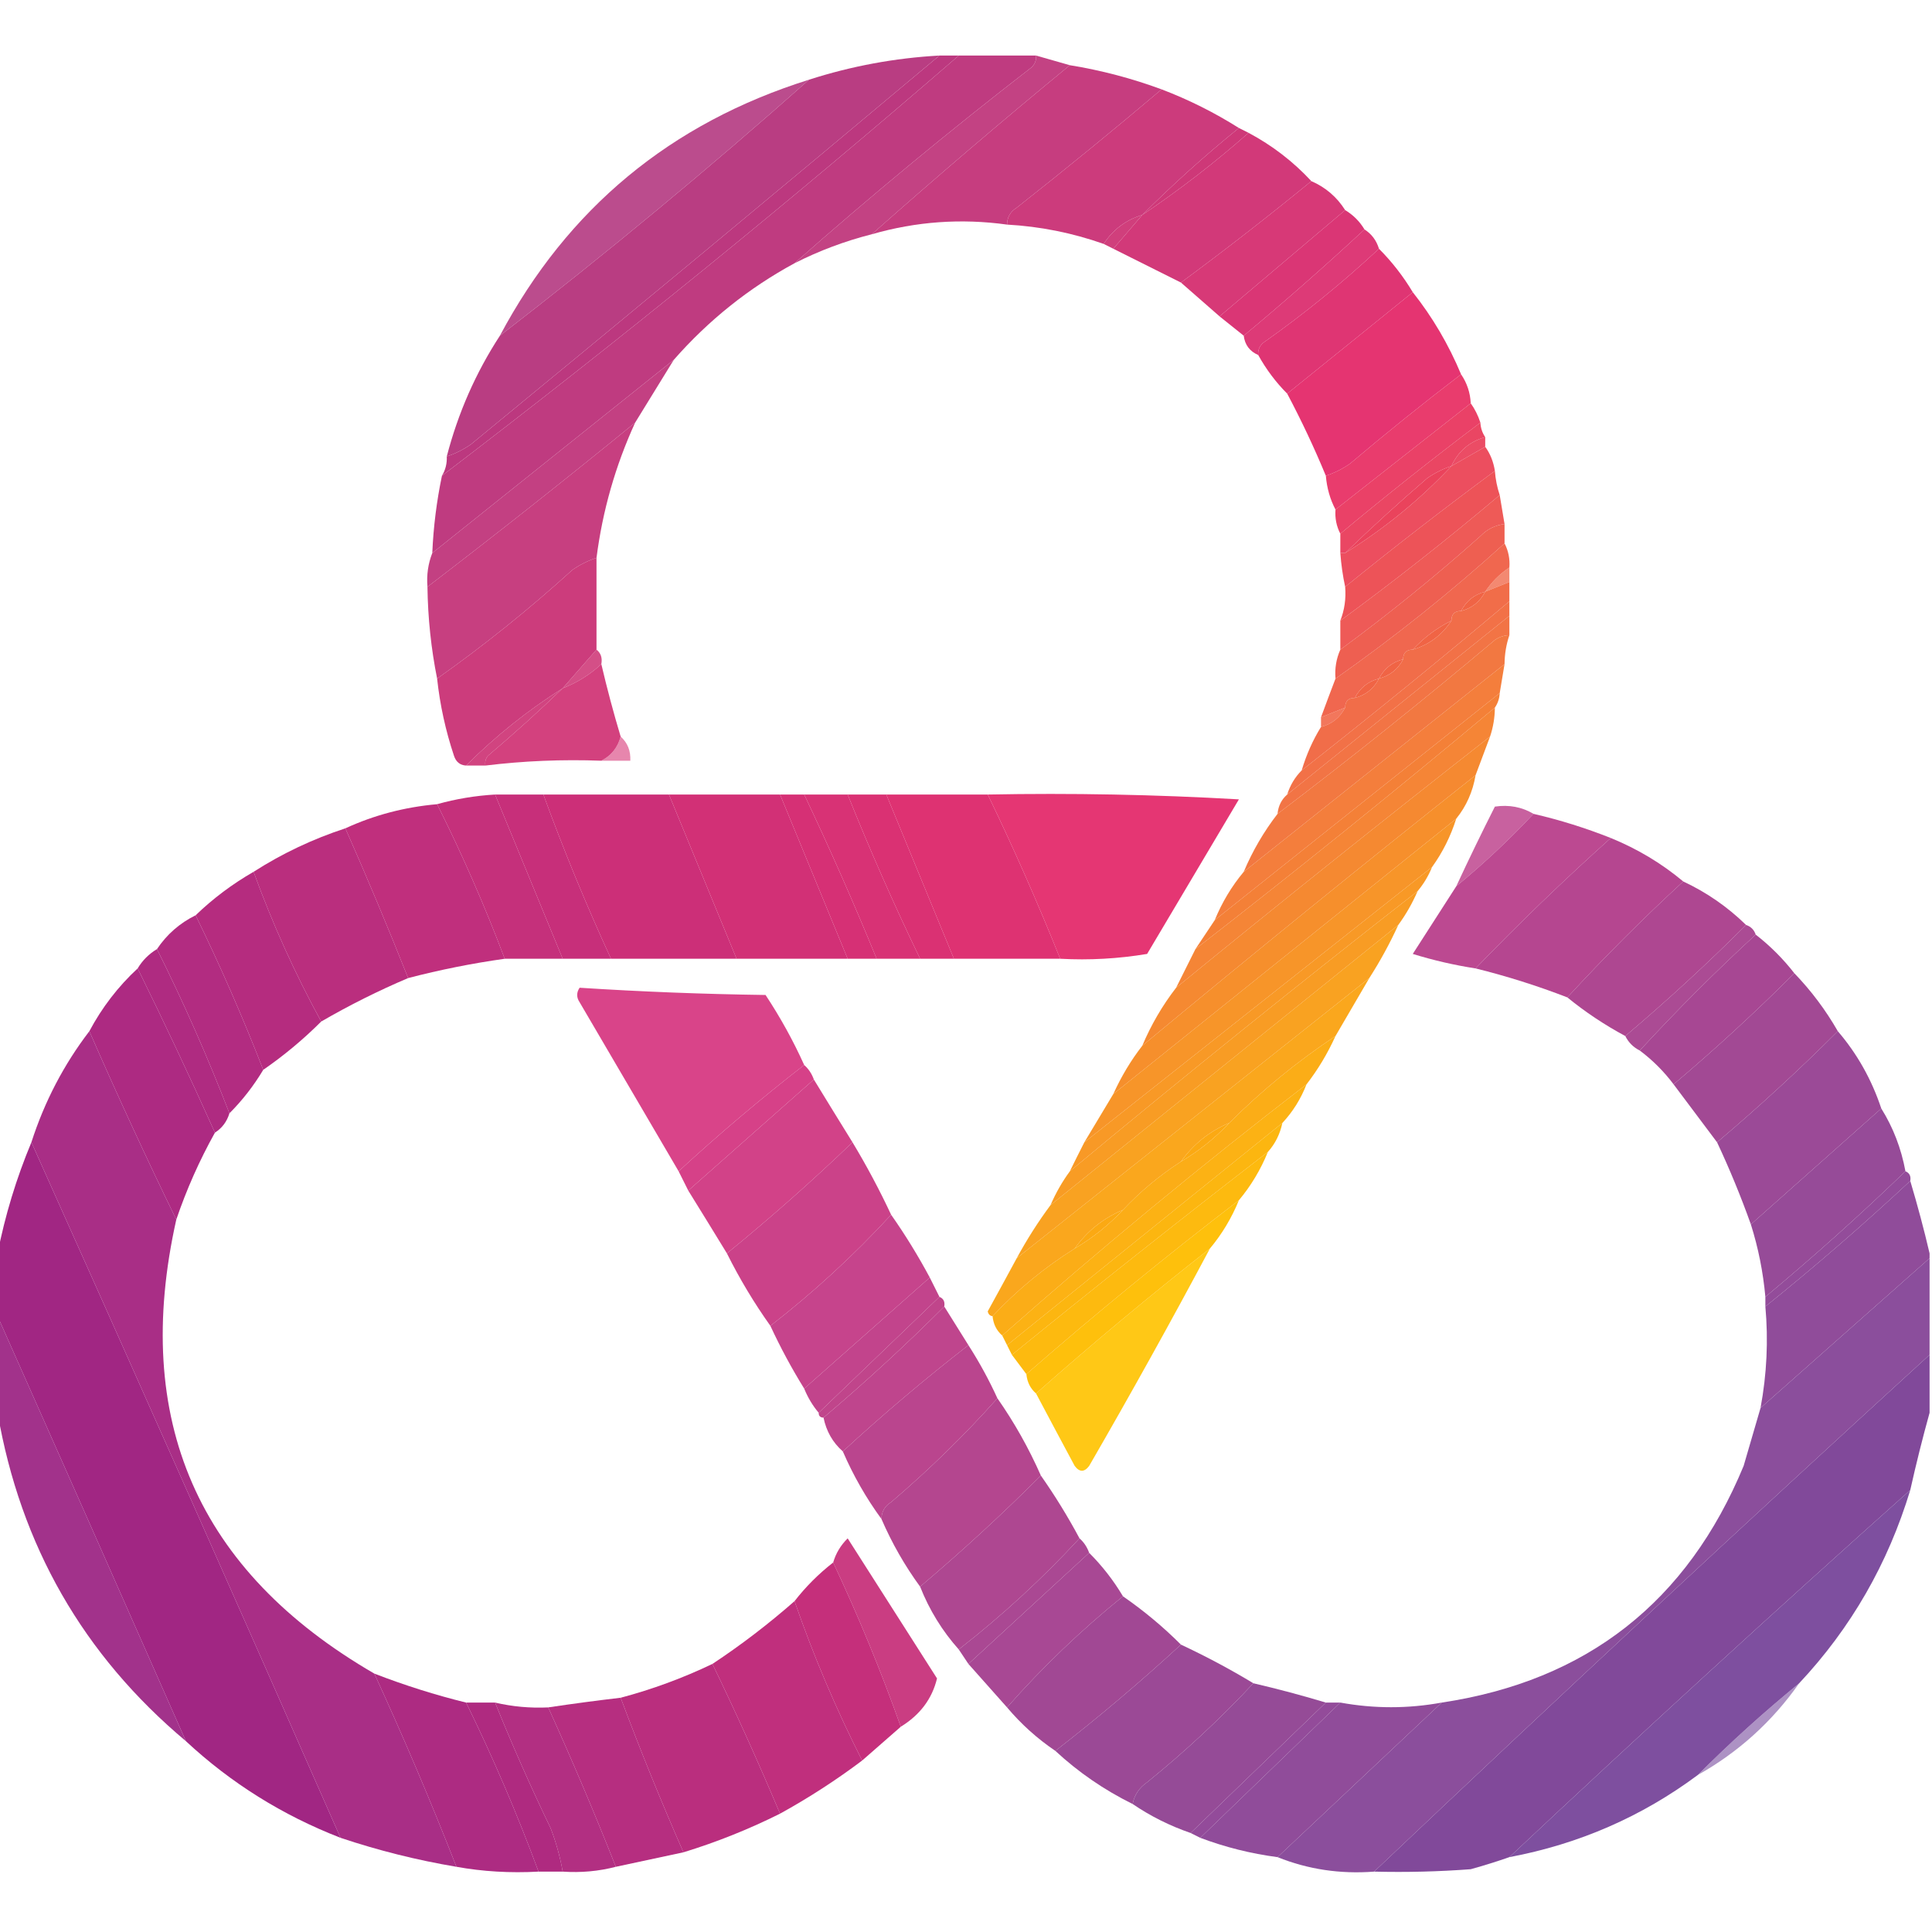 <?xml version="1.0" encoding="UTF-8"?>
<!DOCTYPE svg PUBLIC "-//W3C//DTD SVG 1.1//EN" "http://www.w3.org/Graphics/SVG/1.1/DTD/svg11.dtd">
<svg xmlns="http://www.w3.org/2000/svg" version="1.1" width="400px" height="400px" style="shape-rendering:geometricPrecision; text-rendering:geometricPrecision; image-rendering:optimizeQuality; fill-rule:evenodd; clip-rule:evenodd" xmlns:xlink="http://www.w3.org/1999/xlink">
<g><path style="opacity:0.974" fill="#b8397f" d="M 194.5,11.5 C 162.357,38.469 130.023,65.302 97.5,92C 95.922,93.094 94.255,93.928 92.5,94.5C 94.84,85.495 98.507,77.162 103.5,69.5C 125.441,52.558 146.775,34.891 167.5,16.5C 176.28,13.677 185.28,12.011 194.5,11.5 Z"/></g>
<g><path style="opacity:0.991" fill="#bb377e" d="M 194.5,11.5 C 195.833,11.5 197.167,11.5 198.5,11.5C 163.695,41.647 128.028,70.647 91.5,98.5C 92.234,97.292 92.567,95.959 92.5,94.5C 94.255,93.928 95.922,93.094 97.5,92C 130.023,65.302 162.357,38.469 194.5,11.5 Z"/></g>
<g><path style="opacity:0.976" fill="#bd377d" d="M 198.5,11.5 C 203.833,11.5 209.167,11.5 214.5,11.5C 214.586,12.496 214.252,13.329 213.5,14C 196.642,27.04 180.308,40.54 164.5,54.5C 155.013,59.647 146.679,66.313 139.5,74.5C 122.833,87.833 106.167,101.167 89.5,114.5C 89.733,109.106 90.399,103.773 91.5,98.5C 128.028,70.647 163.695,41.647 198.5,11.5 Z"/></g>
<g><path style="opacity:0.944" fill="#c0377c" d="M 214.5,11.5 C 216.833,12.167 219.167,12.833 221.5,13.5C 207.576,24.948 193.909,36.614 180.5,48.5C 174.941,49.908 169.608,51.908 164.5,54.5C 180.308,40.54 196.642,27.04 213.5,14C 214.252,13.329 214.586,12.496 214.5,11.5 Z"/></g>
<g><path style="opacity:0.959" fill="#c4367a" d="M 221.5,13.5 C 227.997,14.555 234.33,16.221 240.5,18.5C 230.689,26.802 220.689,34.969 210.5,43C 209.177,43.816 208.511,44.983 208.5,46.5C 199.027,45.184 189.694,45.851 180.5,48.5C 193.909,36.614 207.576,24.948 221.5,13.5 Z"/></g>
<g><path style="opacity:0.904" fill="#b43a81" d="M 167.5,16.5 C 146.775,34.891 125.441,52.558 103.5,69.5C 117.529,43.148 138.862,25.482 167.5,16.5 Z"/></g>
<g><path style="opacity:0.963" fill="#ca3477" d="M 240.5,18.5 C 246.112,20.639 251.446,23.306 256.5,26.5C 249.489,32.181 242.823,38.181 236.5,44.5C 233.109,45.529 230.443,47.529 228.5,50.5C 222.028,48.215 215.361,46.882 208.5,46.5C 208.511,44.983 209.177,43.816 210.5,43C 220.689,34.969 230.689,26.802 240.5,18.5 Z"/></g>
<g><path style="opacity:0.975" fill="#cd3475" d="M 256.5,26.5 C 257.167,26.833 257.833,27.167 258.5,27.5C 251.537,33.648 244.203,39.315 236.5,44.5C 242.823,38.181 249.489,32.181 256.5,26.5 Z"/></g>
<g><path style="opacity:0.967" fill="#d13375" d="M 258.5,27.5 C 263.413,30.118 267.746,33.452 271.5,37.5C 262.651,44.75 253.651,51.75 244.5,58.5C 239.86,56.18 235.193,53.847 230.5,51.5C 232.552,49.122 234.552,46.789 236.5,44.5C 244.203,39.315 251.537,33.648 258.5,27.5 Z"/></g>
<g><path style="opacity:0.963" fill="#d63272" d="M 271.5,37.5 C 274.447,38.781 276.781,40.781 278.5,43.5C 269.833,50.833 261.167,58.167 252.5,65.5C 249.808,63.138 247.141,60.804 244.5,58.5C 253.651,51.75 262.651,44.75 271.5,37.5 Z"/></g>
<g><path style="opacity:0.972" fill="#d93171" d="M 278.5,43.5 C 280.167,44.5 281.5,45.833 282.5,47.5C 274.354,55.069 266.021,62.402 257.5,69.5C 255.833,68.167 254.167,66.833 252.5,65.5C 261.167,58.167 269.833,50.833 278.5,43.5 Z"/></g>
<g><path style="opacity:0.945" fill="#cd3475" d="M 236.5,44.5 C 234.552,46.789 232.552,49.122 230.5,51.5C 229.833,51.167 229.167,50.833 228.5,50.5C 230.443,47.529 233.109,45.529 236.5,44.5 Z"/></g>
<g><path style="opacity:0.957" fill="#db3171" d="M 282.5,47.5 C 283.974,48.436 284.974,49.77 285.5,51.5C 277.979,58.515 269.979,65.015 261.5,71C 260.748,71.671 260.414,72.504 260.5,73.5C 258.738,72.738 257.738,71.404 257.5,69.5C 266.021,62.402 274.354,55.069 282.5,47.5 Z"/></g>
<g><path style="opacity:0.97" fill="#de306f" d="M 285.5,51.5 C 288.185,54.19 290.518,57.19 292.5,60.5C 283.873,67.489 275.206,74.489 266.5,81.5C 264.147,79.14 262.147,76.474 260.5,73.5C 260.414,72.504 260.748,71.671 261.5,71C 269.979,65.015 277.979,58.515 285.5,51.5 Z"/></g>
<g><path style="opacity:0.966" fill="#e42e6d" d="M 292.5,60.5 C 296.575,65.637 299.908,71.304 302.5,77.5C 294.708,83.453 287.041,89.62 279.5,96C 277.922,97.094 276.255,97.928 274.5,98.5C 272.127,92.751 269.46,87.084 266.5,81.5C 275.206,74.489 283.873,67.489 292.5,60.5 Z"/></g>
<g><path style="opacity:0.951" fill="#c0377c" d="M 139.5,74.5 C 136.826,78.838 134.159,83.172 131.5,87.5C 117.318,99.083 102.985,110.416 88.5,121.5C 88.298,119.05 88.631,116.717 89.5,114.5C 106.167,101.167 122.833,87.833 139.5,74.5 Z"/></g>
<g><path style="opacity:0.959" fill="#e83467" d="M 302.5,77.5 C 303.73,79.297 304.396,81.297 304.5,83.5C 295.136,90.842 285.803,98.175 276.5,105.5C 275.388,103.401 274.721,101.067 274.5,98.5C 276.255,97.928 277.922,97.094 279.5,96C 287.041,89.62 294.708,83.453 302.5,77.5 Z"/></g>
<g><path style="opacity:0.968" fill="#e93b62" d="M 304.5,83.5 C 305.345,84.671 306.011,86.005 306.5,87.5C 296.651,94.926 286.985,102.593 277.5,110.5C 276.699,108.958 276.366,107.292 276.5,105.5C 285.803,98.175 295.136,90.842 304.5,83.5 Z"/></g>
<g><path style="opacity:0.951" fill="#c4367a" d="M 131.5,87.5 C 127.418,96.415 124.751,105.748 123.5,115.5C 121.745,116.072 120.078,116.906 118.5,118C 109.562,126.116 100.229,133.616 90.5,140.5C 89.253,134.273 88.586,127.94 88.5,121.5C 102.985,110.416 117.318,99.083 131.5,87.5 Z"/></g>
<g><path style="opacity:0.962" fill="#ea405e" d="M 306.5,87.5 C 306.557,88.609 306.89,89.609 307.5,90.5C 304.232,91.436 301.899,93.436 300.5,96.5C 298.745,97.072 297.078,97.906 295.5,99C 289.592,104.083 283.925,109.25 278.5,114.5C 278.167,114.5 277.833,114.5 277.5,114.5C 277.5,113.167 277.5,111.833 277.5,110.5C 286.985,102.593 296.651,94.926 306.5,87.5 Z"/></g>
<g><path style="opacity:0.943" fill="#ea425c" d="M 307.5,90.5 C 307.5,91.167 307.5,91.833 307.5,92.5C 305.15,93.861 302.816,95.194 300.5,96.5C 301.899,93.436 304.232,91.436 307.5,90.5 Z"/></g>
<g><path style="opacity:0.958" fill="#eb4759" d="M 307.5,92.5 C 308.537,93.93 309.204,95.597 309.5,97.5C 299.016,105.249 288.683,113.249 278.5,121.5C 278.007,119.194 277.674,116.861 277.5,114.5C 277.833,114.5 278.167,114.5 278.5,114.5C 286.648,109.435 293.981,103.435 300.5,96.5C 302.816,95.194 305.15,93.861 307.5,92.5 Z"/></g>
<g><path style="opacity:1" fill="#ea435c" d="M 300.5,96.5 C 293.981,103.435 286.648,109.435 278.5,114.5C 283.925,109.25 289.592,104.083 295.5,99C 297.078,97.906 298.745,97.072 300.5,96.5 Z"/></g>
<g><path style="opacity:0.971" fill="#ec4e54" d="M 309.5,97.5 C 309.629,99.216 309.962,100.883 310.5,102.5C 299.768,111.572 288.768,120.238 277.5,128.5C 278.369,126.283 278.702,123.95 278.5,121.5C 288.683,113.249 299.016,105.249 309.5,97.5 Z"/></g>
<g><path style="opacity:0.959" fill="#ed5450" d="M 310.5,102.5 C 310.833,104.5 311.167,106.5 311.5,108.5C 309.567,108.729 307.9,109.562 306.5,111C 297.169,119.321 287.503,127.154 277.5,134.5C 277.5,132.5 277.5,130.5 277.5,128.5C 288.768,120.238 299.768,111.572 310.5,102.5 Z"/></g>
<g><path style="opacity:0.962" fill="#ee5a4b" d="M 311.5,108.5 C 311.5,109.833 311.5,111.167 311.5,112.5C 300.429,122.541 288.762,131.874 276.5,140.5C 276.325,138.379 276.659,136.379 277.5,134.5C 287.503,127.154 297.169,119.321 306.5,111C 307.9,109.562 309.567,108.729 311.5,108.5 Z"/></g>
<g><path style="opacity:0.953" fill="#ef6047" d="M 311.5,112.5 C 312.301,114.042 312.634,115.708 312.5,117.5C 310.5,118.833 308.833,120.5 307.5,122.5C 305.251,123.08 303.585,124.413 302.5,126.5C 301.167,126.5 300.5,127.167 300.5,128.5C 297.467,130.016 294.8,132.016 292.5,134.5C 291.167,134.5 290.5,135.167 290.5,136.5C 288.251,137.08 286.585,138.413 285.5,140.5C 283.251,141.08 281.585,142.413 280.5,144.5C 279.167,144.5 278.5,145.167 278.5,146.5C 276.833,147.167 275.167,147.833 273.5,148.5C 274.512,145.748 275.512,143.081 276.5,140.5C 288.762,131.874 300.429,122.541 311.5,112.5 Z"/></g>
<g><path style="opacity:0.958" fill="#ca3477" d="M 123.5,115.5 C 123.5,121.833 123.5,128.167 123.5,134.5C 121.167,137.167 118.833,139.833 116.5,142.5C 109.251,147.08 102.584,152.414 96.5,158.5C 95.25,158.423 94.417,157.756 94,156.5C 92.257,151.283 91.09,145.95 90.5,140.5C 100.229,133.616 109.562,126.116 118.5,118C 120.078,116.906 121.745,116.072 123.5,115.5 Z"/></g>
<g><path style="opacity:0.76" fill="#ef6445" d="M 312.5,117.5 C 312.5,118.5 312.5,119.5 312.5,120.5C 310.833,121.167 309.167,121.833 307.5,122.5C 308.833,120.5 310.5,118.833 312.5,117.5 Z"/></g>
<g><path style="opacity:0.96" fill="#f06742" d="M 312.5,120.5 C 312.5,121.833 312.5,123.167 312.5,124.5C 298.39,136.395 284.056,148.062 269.5,159.5C 270.463,156.256 271.796,153.256 273.5,150.5C 275.749,149.92 277.415,148.587 278.5,146.5C 278.5,145.167 279.167,144.5 280.5,144.5C 282.749,143.92 284.415,142.587 285.5,140.5C 287.795,139.864 289.461,138.531 290.5,136.5C 290.5,135.167 291.167,134.5 292.5,134.5C 295.891,133.471 298.557,131.471 300.5,128.5C 300.5,127.167 301.167,126.5 302.5,126.5C 304.749,125.92 306.415,124.587 307.5,122.5C 309.167,121.833 310.833,121.167 312.5,120.5 Z"/></g>
<g><path style="opacity:1" fill="#f06445" d="M 307.5,122.5 C 306.415,124.587 304.749,125.92 302.5,126.5C 303.585,124.413 305.251,123.08 307.5,122.5 Z"/></g>
<g><path style="opacity:0.955" fill="#f16b3f" d="M 312.5,124.5 C 312.5,125.5 312.5,126.5 312.5,127.5C 297.167,139.833 281.833,152.167 266.5,164.5C 267.11,162.566 268.11,160.899 269.5,159.5C 284.056,148.062 298.39,136.395 312.5,124.5 Z"/></g>
<g><path style="opacity:0.955" fill="#f16e3d" d="M 312.5,127.5 C 312.5,128.833 312.5,130.167 312.5,131.5C 311.417,131.539 310.417,131.873 309.5,132.5C 294.751,144.927 279.751,156.927 264.5,168.5C 264.66,166.847 265.326,165.514 266.5,164.5C 281.833,152.167 297.167,139.833 312.5,127.5 Z"/></g>
<g><path style="opacity:1" fill="#f06445" d="M 300.5,128.5 C 298.557,131.471 295.891,133.471 292.5,134.5C 294.8,132.016 297.467,130.016 300.5,128.5 Z"/></g>
<g><path style="opacity:0.962" fill="#f2733a" d="M 312.5,131.5 C 311.85,133.435 311.517,135.435 311.5,137.5C 293.5,151.833 275.5,166.167 257.5,180.5C 259.332,176.164 261.665,172.164 264.5,168.5C 279.751,156.927 294.751,144.927 309.5,132.5C 310.417,131.873 311.417,131.539 312.5,131.5 Z"/></g>
<g><path style="opacity:0.865" fill="#cd3475" d="M 123.5,134.5 C 124.404,135.209 124.737,136.209 124.5,137.5C 122.142,139.678 119.475,141.345 116.5,142.5C 118.833,139.833 121.167,137.167 123.5,134.5 Z"/></g>
<g><path style="opacity:1" fill="#f06445" d="M 290.5,136.5 C 289.461,138.531 287.795,139.864 285.5,140.5C 286.585,138.413 288.251,137.08 290.5,136.5 Z"/></g>
<g><path style="opacity:0.926" fill="#d03375" d="M 124.5,137.5 C 125.678,142.543 127.011,147.543 128.5,152.5C 127.889,154.775 126.555,156.441 124.5,157.5C 116.414,157.199 108.414,157.533 100.5,158.5C 100.369,157.761 100.536,157.094 101,156.5C 106.408,151.917 111.574,147.25 116.5,142.5C 119.475,141.345 122.142,139.678 124.5,137.5 Z"/></g>
<g><path style="opacity:0.964" fill="#f37935" d="M 311.5,137.5 C 311.167,139.5 310.833,141.5 310.5,143.5C 290.833,159.167 271.167,174.833 251.5,190.5C 253,186.827 255,183.494 257.5,180.5C 275.5,166.167 293.5,151.833 311.5,137.5 Z"/></g>
<g><path style="opacity:1" fill="#f06445" d="M 285.5,140.5 C 284.415,142.587 282.749,143.92 280.5,144.5C 281.585,142.413 283.251,141.08 285.5,140.5 Z"/></g>
<g><path style="opacity:0.921" fill="#cd3475" d="M 116.5,142.5 C 111.574,147.25 106.408,151.917 101,156.5C 100.536,157.094 100.369,157.761 100.5,158.5C 99.167,158.5 97.833,158.5 96.5,158.5C 102.584,152.414 109.251,147.08 116.5,142.5 Z"/></g>
<g><path style="opacity:0.972" fill="#f37d32" d="M 310.5,143.5 C 310.443,144.609 310.11,145.609 309.5,146.5C 289.104,163.569 268.437,180.236 247.5,196.5C 248.846,194.463 250.18,192.463 251.5,190.5C 271.167,174.833 290.833,159.167 310.5,143.5 Z"/></g>
<g><path style="opacity:0.872" fill="#f06445" d="M 278.5,146.5 C 277.415,148.587 275.749,149.92 273.5,150.5C 273.5,149.833 273.5,149.167 273.5,148.5C 275.167,147.833 276.833,147.167 278.5,146.5 Z"/></g>
<g><path style="opacity:0.968" fill="#f48130" d="M 309.5,146.5 C 309.483,148.565 309.15,150.565 308.5,152.5C 286.681,169.585 265.015,186.918 243.5,204.5C 244.82,201.86 246.153,199.193 247.5,196.5C 268.437,180.236 289.104,163.569 309.5,146.5 Z"/></g>
<g><path style="opacity:0.585" fill="#d53173" d="M 128.5,152.5 C 129.931,153.78 130.598,155.447 130.5,157.5C 128.5,157.5 126.5,157.5 124.5,157.5C 126.555,156.441 127.889,154.775 128.5,152.5 Z"/></g>
<g><path style="opacity:0.97" fill="#f5862c" d="M 308.5,152.5 C 307.5,155.167 306.5,157.833 305.5,160.5C 282.238,178.948 259.238,197.615 236.5,216.5C 238.332,212.164 240.665,208.164 243.5,204.5C 265.015,186.918 286.681,169.585 308.5,152.5 Z"/></g>
<g><path style="opacity:0.969" fill="#f68c27" d="M 305.5,160.5 C 304.925,163.912 303.592,166.912 301.5,169.5C 277.809,188.53 254.142,207.53 230.5,226.5C 232.137,222.882 234.137,219.549 236.5,216.5C 259.238,197.615 282.238,178.948 305.5,160.5 Z"/></g>
<g><path style="opacity:0.961" fill="#c32977" d="M 102.5,164.5 C 107.16,175.823 111.827,187.156 116.5,198.5C 112.5,198.5 108.5,198.5 104.5,198.5C 100.381,187.595 95.714,176.928 90.5,166.5C 94.394,165.407 98.394,164.74 102.5,164.5 Z"/></g>
<g><path style="opacity:0.966" fill="#c52976" d="M 102.5,164.5 C 105.833,164.5 109.167,164.5 112.5,164.5C 116.708,176.035 121.375,187.368 126.5,198.5C 123.167,198.5 119.833,198.5 116.5,198.5C 111.827,187.156 107.16,175.823 102.5,164.5 Z"/></g>
<g><path style="opacity:0.968" fill="#ca2974" d="M 112.5,164.5 C 121.167,164.5 129.833,164.5 138.5,164.5C 143.173,175.844 147.84,187.177 152.5,198.5C 143.833,198.5 135.167,198.5 126.5,198.5C 121.375,187.368 116.708,176.035 112.5,164.5 Z"/></g>
<g><path style="opacity:0.967" fill="#d12a72" d="M 138.5,164.5 C 146.167,164.5 153.833,164.5 161.5,164.5C 166.167,175.833 170.833,187.167 175.5,198.5C 167.833,198.5 160.167,198.5 152.5,198.5C 147.84,187.177 143.173,175.844 138.5,164.5 Z"/></g>
<g><path style="opacity:0.967" fill="#d52a71" d="M 161.5,164.5 C 163.167,164.5 164.833,164.5 166.5,164.5C 171.799,175.681 176.799,187.014 181.5,198.5C 179.5,198.5 177.5,198.5 175.5,198.5C 170.833,187.167 166.167,175.833 161.5,164.5 Z"/></g>
<g><path style="opacity:0.966" fill="#d72c71" d="M 166.5,164.5 C 169.5,164.5 172.5,164.5 175.5,164.5C 180.111,175.999 185.111,187.333 190.5,198.5C 187.5,198.5 184.5,198.5 181.5,198.5C 176.799,187.014 171.799,175.681 166.5,164.5 Z"/></g>
<g><path style="opacity:0.969" fill="#d92c70" d="M 175.5,164.5 C 178.167,164.5 180.833,164.5 183.5,164.5C 188.167,175.833 192.833,187.167 197.5,198.5C 195.167,198.5 192.833,198.5 190.5,198.5C 185.111,187.333 180.111,175.999 175.5,164.5 Z"/></g>
<g><path style="opacity:0.968" fill="#dd2c6e" d="M 183.5,164.5 C 190.5,164.5 197.5,164.5 204.5,164.5C 209.887,175.662 214.887,186.995 219.5,198.5C 212.167,198.5 204.833,198.5 197.5,198.5C 192.833,187.167 188.167,175.833 183.5,164.5 Z"/></g>
<g><path style="opacity:0.95" fill="#e42d6c" d="M 204.5,164.5 C 221.846,164.167 239.179,164.5 256.5,165.5C 250.167,176.167 243.833,186.833 237.5,197.5C 231.537,198.496 225.537,198.829 219.5,198.5C 214.887,186.995 209.887,175.662 204.5,164.5 Z"/></g>
<g><path style="opacity:0.963" fill="#be2878" d="M 90.5,166.5 C 95.714,176.928 100.381,187.595 104.5,198.5C 97.749,199.45 91.083,200.783 84.5,202.5C 80.353,192.051 76.02,181.718 71.5,171.5C 77.436,168.764 83.77,167.098 90.5,166.5 Z"/></g>
<g><path style="opacity:0.817" fill="#bc3f8a" d="M 317.5,168.5 C 312.494,173.839 307.161,178.839 301.5,183.5C 304.069,177.964 306.736,172.464 309.5,167C 312.419,166.567 315.086,167.067 317.5,168.5 Z"/></g>
<g><path style="opacity:0.949" fill="#b83f8b" d="M 317.5,168.5 C 322.953,169.762 328.286,171.429 333.5,173.5C 323.863,182.136 314.53,191.136 305.5,200.5C 301.103,199.822 296.769,198.822 292.5,197.5C 295.524,192.769 298.524,188.102 301.5,183.5C 307.161,178.839 312.494,173.839 317.5,168.5 Z"/></g>
<g><path style="opacity:0.97" fill="#f79223" d="M 301.5,169.5 C 300.341,173.151 298.674,176.485 296.5,179.5C 272.5,198.5 248.5,217.5 224.5,236.5C 226.5,233.167 228.5,229.833 230.5,226.5C 254.142,207.53 277.809,188.53 301.5,169.5 Z"/></g>
<g><path style="opacity:0.963" fill="#b8277a" d="M 71.5,171.5 C 76.02,181.718 80.353,192.051 84.5,202.5C 78.334,205.115 72.334,208.115 66.5,211.5C 61.075,201.58 56.409,191.246 52.5,180.5C 58.435,176.7 64.768,173.7 71.5,171.5 Z"/></g>
<g><path style="opacity:0.963" fill="#b2408c" d="M 333.5,173.5 C 339.033,175.76 344.033,178.76 348.5,182.5C 340.194,190.14 332.194,198.14 324.5,206.5C 318.311,204.104 311.978,202.104 305.5,200.5C 314.53,191.136 323.863,182.136 333.5,173.5 Z"/></g>
<g><path style="opacity:0.972" fill="#f89620" d="M 296.5,179.5 C 295.737,181.368 294.737,183.035 293.5,184.5C 269.211,203.454 245.211,222.787 221.5,242.5C 222.471,240.517 223.471,238.517 224.5,236.5C 248.5,217.5 272.5,198.5 296.5,179.5 Z"/></g>
<g><path style="opacity:0.968" fill="#b3267b" d="M 52.5,180.5 C 56.409,191.246 61.075,201.58 66.5,211.5C 62.817,215.18 58.817,218.514 54.5,221.5C 50.273,210.617 45.606,199.951 40.5,189.5C 44.104,186.025 48.104,183.025 52.5,180.5 Z"/></g>
<g><path style="opacity:0.968" fill="#ab418e" d="M 348.5,182.5 C 353.327,184.75 357.66,187.75 361.5,191.5C 353.493,199.507 345.159,207.173 336.5,214.5C 332.205,212.192 328.205,209.526 324.5,206.5C 332.194,198.14 340.194,190.14 348.5,182.5 Z"/></g>
<g><path style="opacity:0.969" fill="#f89a1e" d="M 293.5,184.5 C 292.416,187.004 291.083,189.337 289.5,191.5C 265.5,210.833 241.5,230.167 217.5,249.5C 218.584,246.996 219.917,244.663 221.5,242.5C 245.211,222.787 269.211,203.454 293.5,184.5 Z"/></g>
<g><path style="opacity:0.968" fill="#af267d" d="M 40.5,189.5 C 45.606,199.951 50.273,210.617 54.5,221.5C 52.518,224.81 50.185,227.81 47.5,230.5C 42.988,218.823 37.988,207.489 32.5,196.5C 34.549,193.45 37.216,191.117 40.5,189.5 Z"/></g>
<g><path style="opacity:0.967" fill="#f99f1a" d="M 289.5,191.5 C 287.766,195.3 285.766,198.966 283.5,202.5C 259.167,221.833 234.833,241.167 210.5,260.5C 212.597,256.628 214.931,252.961 217.5,249.5C 241.5,230.167 265.5,210.833 289.5,191.5 Z"/></g>
<g><path style="opacity:0.952" fill="#a7428f" d="M 361.5,191.5 C 362.5,191.833 363.167,192.5 363.5,193.5C 355.167,201.167 347.167,209.167 339.5,217.5C 338.167,216.833 337.167,215.833 336.5,214.5C 345.159,207.173 353.493,199.507 361.5,191.5 Z"/></g>
<g><path style="opacity:0.972" fill="#a44290" d="M 363.5,193.5 C 366.5,195.833 369.167,198.5 371.5,201.5C 363.493,209.507 355.159,217.173 346.5,224.5C 344.5,221.833 342.167,219.5 339.5,217.5C 347.167,209.167 355.167,201.167 363.5,193.5 Z"/></g>
<g><path style="opacity:0.965" fill="#ad257d" d="M 32.5,196.5 C 37.988,207.489 42.988,218.823 47.5,230.5C 46.974,232.23 45.974,233.564 44.5,234.5C 39.344,223.008 34.011,211.675 28.5,200.5C 29.5,198.833 30.833,197.5 32.5,196.5 Z"/></g>
<g><path style="opacity:0.968" fill="#aa247e" d="M 28.5,200.5 C 34.011,211.675 39.344,223.008 44.5,234.5C 41.299,240.238 38.632,246.238 36.5,252.5C 30.261,239.684 24.261,226.684 18.5,213.5C 21.118,208.587 24.452,204.254 28.5,200.5 Z"/></g>
<g><path style="opacity:0.968" fill="#9f4391" d="M 371.5,201.5 C 374.975,205.104 377.975,209.104 380.5,213.5C 372.493,221.507 364.159,229.173 355.5,236.5C 352.531,232.524 349.531,228.524 346.5,224.5C 355.159,217.173 363.493,209.507 371.5,201.5 Z"/></g>
<g><path style="opacity:0.965" fill="#faa516" d="M 283.5,202.5 C 281.167,206.5 278.833,210.5 276.5,214.5C 268.536,219.804 261.203,225.804 254.5,232.5C 250.428,234.208 247.095,236.874 244.5,240.5C 240.051,243.378 236.051,246.711 232.5,250.5C 228.428,252.208 225.095,254.874 222.5,258.5C 216.246,262.418 210.579,267.085 205.5,272.5C 204.957,272.44 204.624,272.107 204.5,271.5C 206.528,267.816 208.528,264.15 210.5,260.5C 234.833,241.167 259.167,221.833 283.5,202.5 Z"/></g>
<g><path style="opacity:0.951" fill="#d73b83" d="M 166.5,220.5 C 157.54,227.458 148.873,234.791 140.5,242.5C 133.678,230.861 126.845,219.194 120,207.5C 119.333,206.5 119.333,205.5 120,204.5C 132.758,205.323 145.591,205.823 158.5,206C 161.572,210.647 164.238,215.48 166.5,220.5 Z"/></g>
<g><path style="opacity:0.952" fill="#a52480" d="M 18.5,213.5 C 24.261,226.684 30.261,239.684 36.5,252.5C 27.229,293.948 40.895,325.281 77.5,346.5C 83.558,359.677 89.225,373.01 94.5,386.5C 86.337,385.126 78.337,383.126 70.5,380.5C 49.376,332.48 28.042,284.48 6.5,236.5C 9.214,228.069 13.214,220.403 18.5,213.5 Z"/></g>
<g><path style="opacity:0.963" fill="#984493" d="M 380.5,213.5 C 384.509,218.177 387.509,223.511 389.5,229.5C 380.5,237.5 371.5,245.5 362.5,253.5C 360.425,247.689 358.092,242.022 355.5,236.5C 364.159,229.173 372.493,221.507 380.5,213.5 Z"/></g>
<g><path style="opacity:0.971" fill="#fbab11" d="M 276.5,214.5 C 274.863,218.118 272.863,221.451 270.5,224.5C 248.908,241.128 227.908,258.461 207.5,276.5C 206.326,275.486 205.66,274.153 205.5,272.5C 210.579,267.085 216.246,262.418 222.5,258.5C 226.207,256.312 229.54,253.645 232.5,250.5C 236.051,246.711 240.051,243.378 244.5,240.5C 248.207,238.312 251.54,235.645 254.5,232.5C 261.203,225.804 268.536,219.804 276.5,214.5 Z"/></g>
<g><path style="opacity:0.968" fill="#d53b84" d="M 166.5,220.5 C 167.401,221.29 168.068,222.29 168.5,223.5C 159.833,231.167 151.167,238.833 142.5,246.5C 141.833,245.167 141.167,243.833 140.5,242.5C 148.873,234.791 157.54,227.458 166.5,220.5 Z"/></g>
<g><path style="opacity:0.966" fill="#d13c84" d="M 168.5,223.5 C 171.132,227.811 173.799,232.144 176.5,236.5C 168.13,244.538 159.464,252.205 150.5,259.5C 147.868,255.189 145.201,250.856 142.5,246.5C 151.167,238.833 159.833,231.167 168.5,223.5 Z"/></g>
<g><path style="opacity:0.97" fill="#fcb00e" d="M 270.5,224.5 C 269.331,227.511 267.664,230.178 265.5,232.5C 246.5,247.833 227.5,263.167 208.5,278.5C 208.167,277.833 207.833,277.167 207.5,276.5C 227.908,258.461 248.908,241.128 270.5,224.5 Z"/></g>
<g><path style="opacity:0.963" fill="#924594" d="M 389.5,229.5 C 391.964,233.444 393.63,237.777 394.5,242.5C 385.131,251.537 375.465,260.204 365.5,268.5C 365.034,263.362 364.034,258.362 362.5,253.5C 371.5,245.5 380.5,237.5 389.5,229.5 Z"/></g>
<g><path style="opacity:1" fill="#fba913" d="M 254.5,232.5 C 251.54,235.645 248.207,238.312 244.5,240.5C 247.095,236.874 250.428,234.208 254.5,232.5 Z"/></g>
<g><path style="opacity:0.976" fill="#fcb40b" d="M 265.5,232.5 C 265.008,234.819 264.008,236.819 262.5,238.5C 244.682,252.251 227.015,266.251 209.5,280.5C 209.167,279.833 208.833,279.167 208.5,278.5C 227.5,263.167 246.5,247.833 265.5,232.5 Z"/></g>
<g><path style="opacity:0.984" fill="#9f2381" d="M 6.5,236.5 C 28.042,284.48 49.376,332.48 70.5,380.5C 58.484,375.834 47.817,369.167 38.5,360.5C 25.487,331.013 12.487,301.68 -0.5,272.5C -0.5,268.167 -0.5,263.833 -0.5,259.5C 1.056,251.615 3.389,243.948 6.5,236.5 Z"/></g>
<g><path style="opacity:0.966" fill="#ca3c86" d="M 176.5,236.5 C 179.434,241.368 182.1,246.368 184.5,251.5C 176.793,259.875 168.46,267.542 159.5,274.5C 156.137,269.784 153.137,264.784 150.5,259.5C 159.464,252.205 168.13,244.538 176.5,236.5 Z"/></g>
<g><path style="opacity:0.968" fill="#fdb808" d="M 262.5,238.5 C 260.988,242.201 258.988,245.534 256.5,248.5C 241.457,260.024 226.79,272.024 212.5,284.5C 211.512,283.205 210.512,281.872 209.5,280.5C 227.015,266.251 244.682,252.251 262.5,238.5 Z"/></g>
<g><path style="opacity:0.959" fill="#8f4596" d="M 394.5,242.5 C 395.338,242.842 395.672,243.508 395.5,244.5C 385.776,253.563 375.776,262.229 365.5,270.5C 365.5,269.833 365.5,269.167 365.5,268.5C 375.465,260.204 385.131,251.537 394.5,242.5 Z"/></g>
<g><path style="opacity:0.959" fill="#8c4596" d="M 395.5,244.5 C 397.011,249.551 398.345,254.551 399.5,259.5C 399.5,259.833 399.5,260.167 399.5,260.5C 387.833,270.833 376.167,281.167 364.5,291.5C 365.801,284.492 366.134,277.492 365.5,270.5C 375.776,262.229 385.776,253.563 395.5,244.5 Z"/></g>
<g><path style="opacity:0.961" fill="#febe04" d="M 256.5,248.5 C 255,252.173 253,255.506 250.5,258.5C 238.183,268.153 226.183,278.153 214.5,288.5C 213.326,287.486 212.66,286.153 212.5,284.5C 226.79,272.024 241.457,260.024 256.5,248.5 Z"/></g>
<g><path style="opacity:1" fill="#fba913" d="M 232.5,250.5 C 229.54,253.645 226.207,256.312 222.5,258.5C 225.095,254.874 228.428,252.208 232.5,250.5 Z"/></g>
<g><path style="opacity:0.964" fill="#c43d88" d="M 184.5,251.5 C 187.403,255.63 190.07,259.963 192.5,264.5C 183.833,272.167 175.167,279.833 166.5,287.5C 163.9,283.299 161.566,278.966 159.5,274.5C 168.46,267.542 176.793,259.875 184.5,251.5 Z"/></g>
<g><path style="opacity:0.911" fill="#ffc300" d="M 250.5,258.5 C 242.445,273.607 234.111,288.607 225.5,303.5C 224.5,304.833 223.5,304.833 222.5,303.5C 219.805,298.483 217.138,293.483 214.5,288.5C 226.183,278.153 238.183,268.153 250.5,258.5 Z"/></g>
<g><path style="opacity:0.954" fill="#864698" d="M 399.5,260.5 C 399.5,267.167 399.5,273.833 399.5,280.5C 360.866,315.799 322.532,351.466 284.5,387.5C 277.464,388.034 270.798,387.034 264.5,384.5C 275.833,373.833 287.167,363.167 298.5,352.5C 328.521,347.989 349.354,331.655 361,303.5C 362.171,299.482 363.337,295.482 364.5,291.5C 376.167,281.167 387.833,270.833 399.5,260.5 Z"/></g>
<g><path style="opacity:0.966" fill="#c03e89" d="M 192.5,264.5 C 193.167,265.833 193.833,267.167 194.5,268.5C 186.167,276.5 177.833,284.5 169.5,292.5C 168.263,291.035 167.263,289.368 166.5,287.5C 175.167,279.833 183.833,272.167 192.5,264.5 Z"/></g>
<g><path style="opacity:0.965" fill="#be3f88" d="M 194.5,268.5 C 195.338,268.842 195.672,269.508 195.5,270.5C 187.493,278.507 179.159,286.173 170.5,293.5C 169.833,293.5 169.5,293.167 169.5,292.5C 177.833,284.5 186.167,276.5 194.5,268.5 Z"/></g>
<g><path style="opacity:0.967" fill="#bd3f8a" d="M 195.5,270.5 C 197.153,273.131 198.819,275.797 200.5,278.5C 191.54,285.458 182.873,292.791 174.5,300.5C 172.412,298.664 171.079,296.331 170.5,293.5C 179.159,286.173 187.493,278.507 195.5,270.5 Z"/></g>
<g><path style="opacity:0.927" fill="#9b2383" d="M -0.5,272.5 C 12.487,301.68 25.487,331.013 38.5,360.5C 17.249,342.676 4.249,320.009 -0.5,292.5C -0.5,285.833 -0.5,279.167 -0.5,272.5 Z"/></g>
<g><path style="opacity:0.966" fill="#b83f8b" d="M 200.5,278.5 C 202.766,282.034 204.766,285.7 206.5,289.5C 199.746,297.086 192.412,304.253 184.5,311C 183.177,311.816 182.511,312.983 182.5,314.5C 179.331,310.167 176.664,305.5 174.5,300.5C 182.873,292.791 191.54,285.458 200.5,278.5 Z"/></g>
<g><path style="opacity:0.986" fill="#804799" d="M 399.5,280.5 C 399.5,284.5 399.5,288.5 399.5,292.5C 398.056,297.693 396.723,303.026 395.5,308.5C 367.528,333.471 339.861,358.804 312.5,384.5C 309.977,385.384 307.31,386.218 304.5,387C 297.842,387.5 291.175,387.666 284.5,387.5C 322.532,351.466 360.866,315.799 399.5,280.5 Z"/></g>
<g><path style="opacity:0.966" fill="#b2408c" d="M 206.5,289.5 C 210.003,294.502 213.003,299.835 215.5,305.5C 207.493,313.507 199.159,321.173 190.5,328.5C 187.331,324.167 184.664,319.5 182.5,314.5C 182.511,312.983 183.177,311.816 184.5,311C 192.412,304.253 199.746,297.086 206.5,289.5 Z"/></g>
<g><path style="opacity:0.967" fill="#ab418e" d="M 215.5,305.5 C 218.403,309.63 221.07,313.963 223.5,318.5C 215.777,326.856 207.444,334.523 198.5,341.5C 195.084,337.677 192.418,333.343 190.5,328.5C 199.159,321.173 207.493,313.507 215.5,305.5 Z"/></g>
<g><path style="opacity:0.954" fill="#79489b" d="M 395.5,308.5 C 390.892,323.732 383.225,337.065 372.5,348.5C 365.195,354.47 358.195,360.803 351.5,367.5C 339.91,376.122 326.91,381.789 312.5,384.5C 339.861,358.804 367.528,333.471 395.5,308.5 Z"/></g>
<g><path style="opacity:0.903" fill="#c52976" d="M 186.5,357.5 C 182.401,345.965 177.735,334.631 172.5,323.5C 173.048,321.606 174.048,319.94 175.5,318.5C 181.653,328.13 187.82,337.797 194,347.5C 192.986,351.716 190.486,355.049 186.5,357.5 Z"/></g>
<g><path style="opacity:0.964" fill="#a7428f" d="M 223.5,318.5 C 224.401,319.29 225.068,320.29 225.5,321.5C 217.167,329.167 208.833,336.833 200.5,344.5C 199.833,343.5 199.167,342.5 198.5,341.5C 207.444,334.523 215.777,326.856 223.5,318.5 Z"/></g>
<g><path style="opacity:0.962" fill="#a54290" d="M 225.5,321.5 C 228.209,324.208 230.542,327.208 232.5,330.5C 223.793,337.542 215.793,345.209 208.5,353.5C 205.862,350.526 203.195,347.526 200.5,344.5C 208.833,336.833 217.167,329.167 225.5,321.5 Z"/></g>
<g><path style="opacity:0.966" fill="#c32977" d="M 172.5,323.5 C 177.735,334.631 182.401,345.965 186.5,357.5C 183.859,359.804 181.192,362.138 178.5,364.5C 173.077,353.793 168.411,342.793 164.5,331.5C 166.833,328.5 169.5,325.833 172.5,323.5 Z"/></g>
<g><path style="opacity:0.969" fill="#9f4391" d="M 232.5,330.5 C 236.817,333.486 240.817,336.82 244.5,340.5C 236.127,348.209 227.46,355.542 218.5,362.5C 214.748,359.959 211.415,356.959 208.5,353.5C 215.793,345.209 223.793,337.542 232.5,330.5 Z"/></g>
<g><path style="opacity:0.963" fill="#be2878" d="M 164.5,331.5 C 168.411,342.793 173.077,353.793 178.5,364.5C 173.103,368.561 167.436,372.227 161.5,375.5C 157.072,364.984 152.406,354.651 147.5,344.5C 153.427,340.581 159.094,336.248 164.5,331.5 Z"/></g>
<g><path style="opacity:0.965" fill="#984493" d="M 244.5,340.5 C 249.667,342.916 254.667,345.582 259.5,348.5C 252.665,355.834 245.331,362.667 237.5,369C 235.859,370.129 234.859,371.629 234.5,373.5C 228.594,370.581 223.26,366.915 218.5,362.5C 227.46,355.542 236.127,348.209 244.5,340.5 Z"/></g>
<g><path style="opacity:0.963" fill="#b8277a" d="M 147.5,344.5 C 152.406,354.651 157.072,364.984 161.5,375.5C 155.059,378.72 148.392,381.387 141.5,383.5C 136.862,372.938 132.529,362.272 128.5,351.5C 135.048,349.762 141.382,347.428 147.5,344.5 Z"/></g>
<g><path style="opacity:0.964" fill="#aa247e" d="M 77.5,346.5 C 83.8,348.935 90.134,350.935 96.5,352.5C 102.066,363.847 107.066,375.514 111.5,387.5C 105.642,387.822 99.975,387.489 94.5,386.5C 89.225,373.01 83.558,359.677 77.5,346.5 Z"/></g>
<g><path style="opacity:0.961" fill="#924594" d="M 259.5,348.5 C 264.646,349.701 269.646,351.035 274.5,352.5C 265.167,361.5 255.833,370.5 246.5,379.5C 242.187,378.01 238.187,376.01 234.5,373.5C 234.859,371.629 235.859,370.129 237.5,369C 245.331,362.667 252.665,355.834 259.5,348.5 Z"/></g>
<g><path style="opacity:0.596" fill="#75499c" d="M 372.5,348.5 C 366.914,356.449 359.914,362.783 351.5,367.5C 358.195,360.803 365.195,354.47 372.5,348.5 Z"/></g>
<g><path style="opacity:0.959" fill="#b3267b" d="M 128.5,351.5 C 132.529,362.272 136.862,372.938 141.5,383.5C 136.829,384.501 132.162,385.501 127.5,386.5C 123.106,375.38 118.44,364.38 113.5,353.5C 118.485,352.752 123.485,352.085 128.5,351.5 Z"/></g>
<g><path style="opacity:0.974" fill="#ad257d" d="M 96.5,352.5 C 98.5,352.5 100.5,352.5 102.5,352.5C 106.02,361.224 109.853,369.891 114,378.5C 115.131,381.445 115.964,384.445 116.5,387.5C 114.833,387.5 113.167,387.5 111.5,387.5C 107.066,375.514 102.066,363.847 96.5,352.5 Z"/></g>
<g><path style="opacity:0.956" fill="#af267d" d="M 102.5,352.5 C 106.099,353.344 109.766,353.677 113.5,353.5C 118.44,364.38 123.106,375.38 127.5,386.5C 123.936,387.423 120.269,387.756 116.5,387.5C 115.964,384.445 115.131,381.445 114,378.5C 109.853,369.891 106.02,361.224 102.5,352.5 Z"/></g>
<g><path style="opacity:0.963" fill="#8f4596" d="M 274.5,352.5 C 275.5,352.5 276.5,352.5 277.5,352.5C 267.833,361.833 258.167,371.167 248.5,380.5C 247.833,380.167 247.167,379.833 246.5,379.5C 255.833,370.5 265.167,361.5 274.5,352.5 Z"/></g>
<g><path style="opacity:0.96" fill="#8c4596" d="M 277.5,352.5 C 284.505,353.779 291.505,353.779 298.5,352.5C 287.167,363.167 275.833,373.833 264.5,384.5C 259.008,383.78 253.675,382.447 248.5,380.5C 258.167,371.167 267.833,361.833 277.5,352.5 Z"/></g>
</svg>
